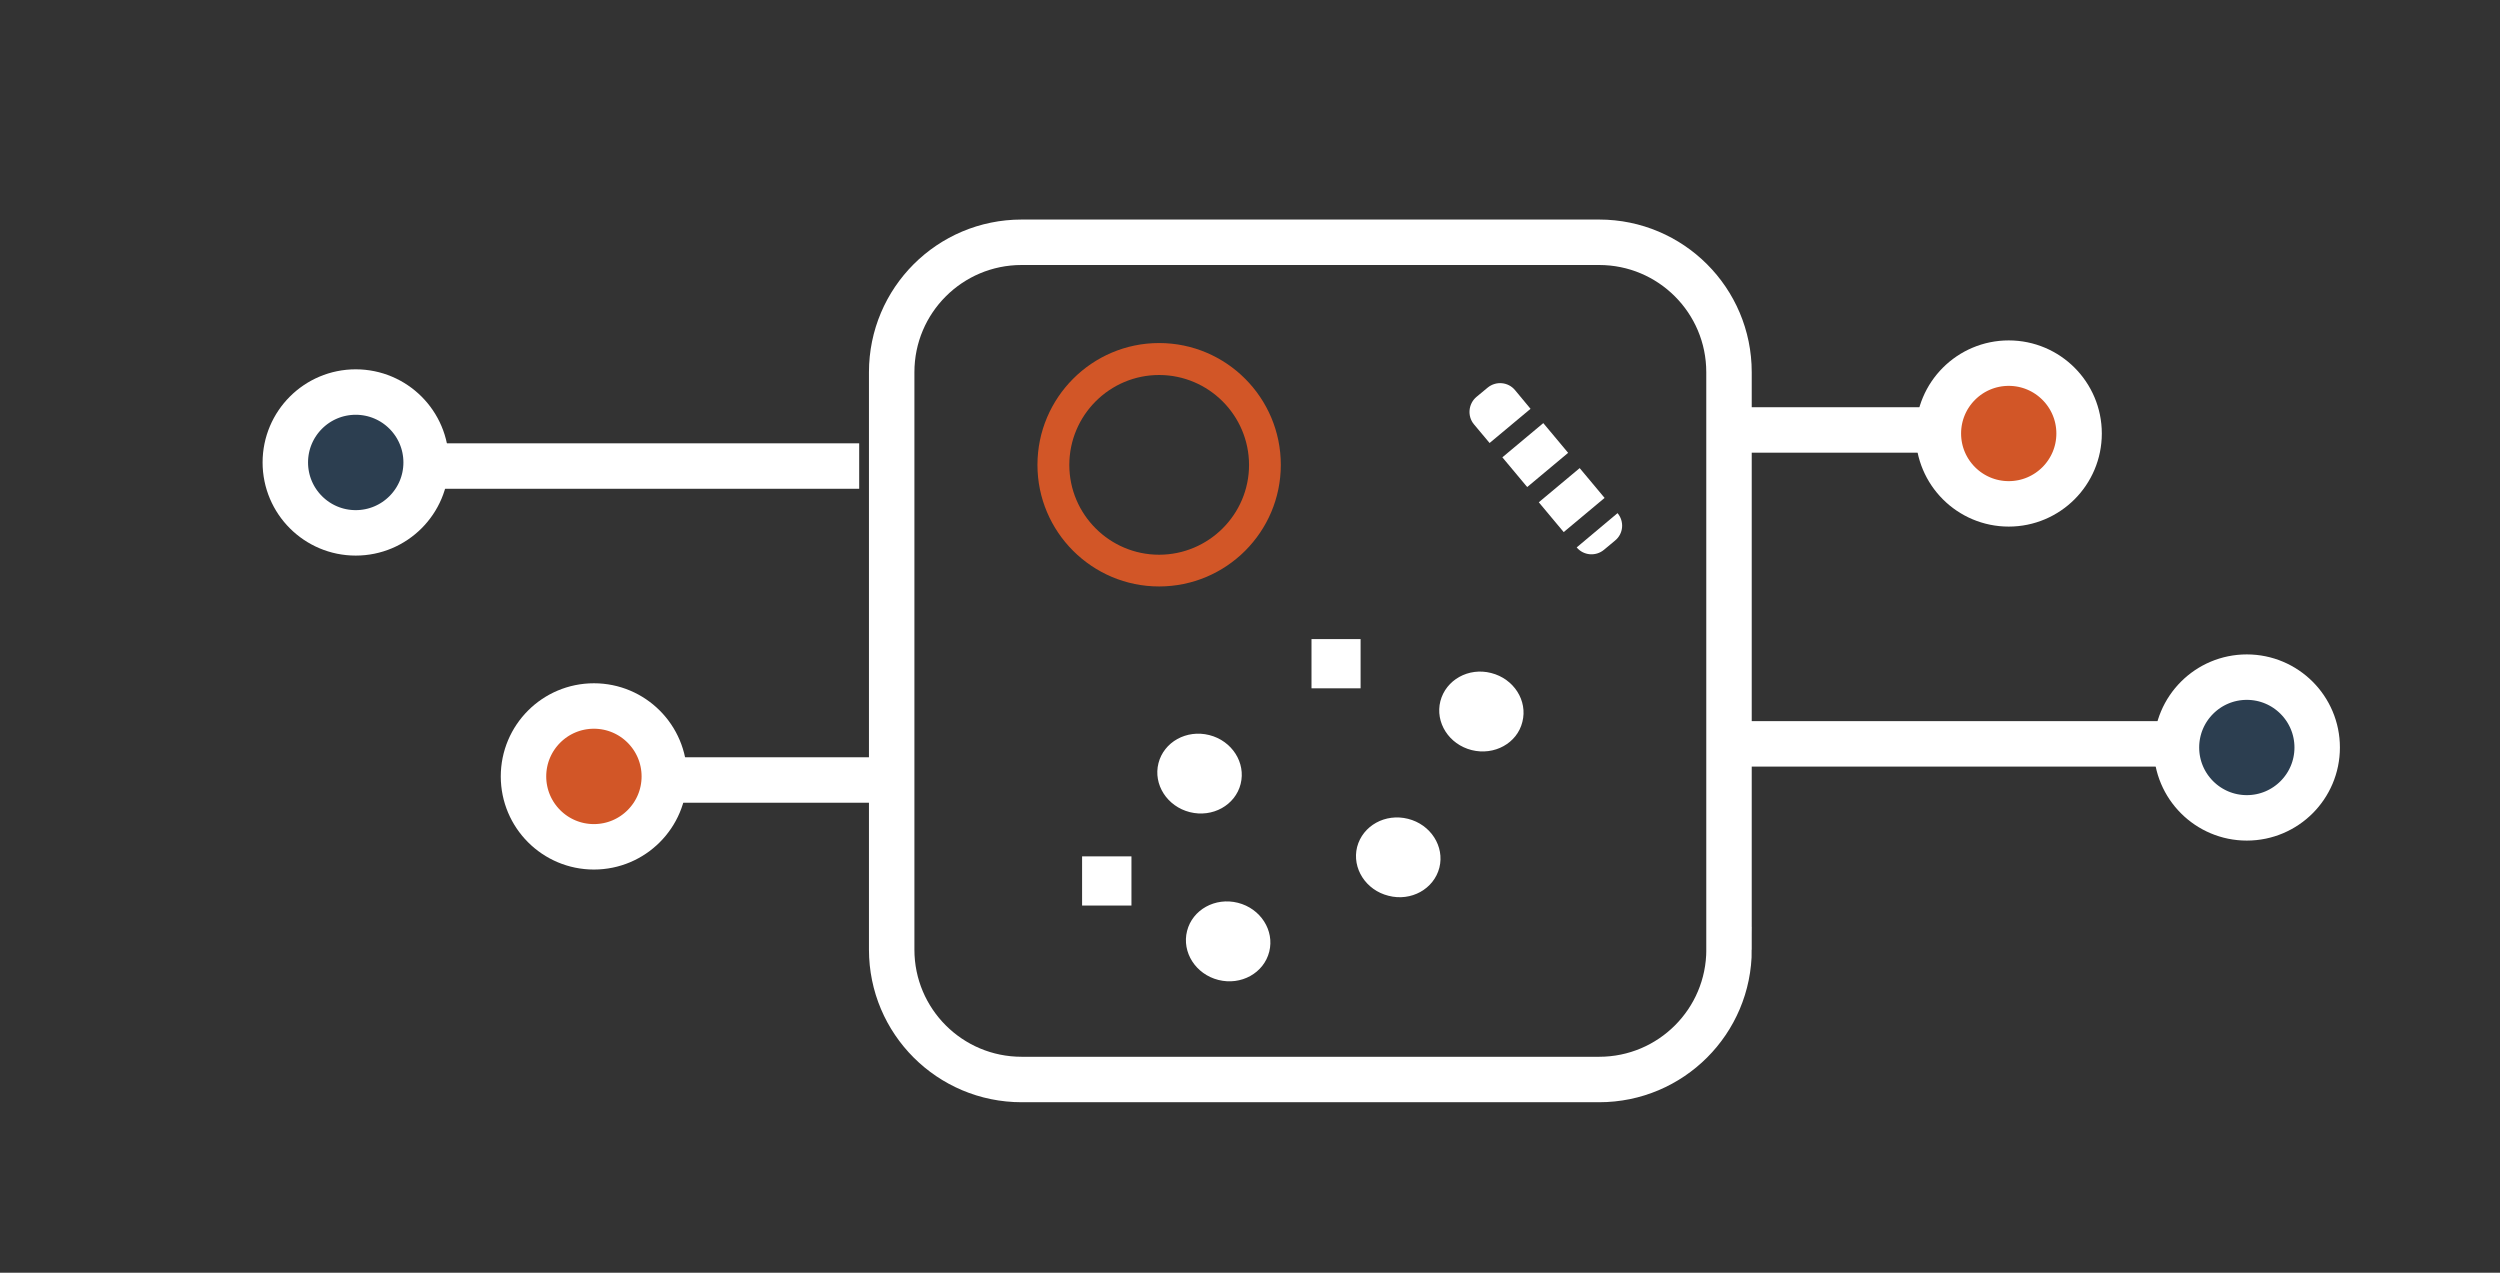 <?xml version="1.0" encoding="utf-8"?>
<!-- Generator: Adobe Illustrator 15.0.2, SVG Export Plug-In  -->
<!DOCTYPE svg PUBLIC "-//W3C//DTD SVG 1.1//EN" "http://www.w3.org/Graphics/SVG/1.1/DTD/svg11.dtd">
<svg version="1.1"
	 xmlns="http://www.w3.org/2000/svg" xmlns:xlink="http://www.w3.org/1999/xlink" xmlns:a="http://ns.adobe.com/AdobeSVGViewerExtensions/3.0/"
	 x="0px" y="0px" width="55px" height="28px" viewBox="-5.777 -4.83 55 28"
	 overflow="visible" enable-background="new -5.777 -4.83 55 28" xml:space="preserve">
<rect x="-5.777" y="-4.83" width="55" height="28" fill="#333333" stroke="none"/>
<defs>
</defs>
<path fill="none" stroke="#FFFFFF" stroke-miterlimit="10" d="M32.262,16.062c0,1.578-1.279,2.857-2.857,2.857H16.699
	c-1.58,0-2.859-1.279-2.859-2.857V3.358c0-1.579,1.279-2.858,2.859-2.858h12.705c1.578,0,2.857,1.279,2.857,2.858V16.062z"/>
<ellipse transform="matrix(0.97 0.245 -0.245 0.97 3.618 -4.68)" fill="#FFFFFF" cx="20.599" cy="12.188" rx="0.932" ry="0.874"/>
<ellipse transform="matrix(0.97 0.245 -0.245 0.97 4.53 -4.715)" fill="#FFFFFF" cx="21.237" cy="15.868" rx="0.932" ry="0.875"/>
<path fill="#FFFFFF" d="M27.715,11.053c-0.115,0.468-0.617,0.744-1.115,0.619c-0.5-0.126-0.807-0.607-0.689-1.076
	c0.121-0.469,0.619-0.748,1.117-0.62C27.527,10.102,27.836,10.584,27.715,11.053z"/>
<path fill="#FFFFFF" d="M25.889,14.26c-0.121,0.468-0.621,0.747-1.119,0.617c-0.498-0.123-0.807-0.605-0.691-1.072
	c0.123-0.472,0.621-0.747,1.121-0.621C25.697,13.309,26.008,13.79,25.889,14.26z"/>
<rect x="18.029" y="14.01" fill="#FFFFFF" width="1.086" height="1.082"/>
<rect x="23.076" y="9.23" fill="#FFFFFF" width="1.08" height="1.083"/>
<path fill="#D25627" d="M19.723,8.072c-1.475,0-2.676-1.2-2.676-2.674c0-1.478,1.201-2.681,2.676-2.681
	c1.479,0,2.678,1.203,2.678,2.681C22.4,6.872,21.201,8.072,19.723,8.072z M19.723,3.42c-1.088,0-1.975,0.887-1.975,1.979
	c0,1.088,0.887,1.975,1.975,1.975c1.09,0,1.979-0.887,1.979-1.975C21.701,4.307,20.812,3.42,19.723,3.42z"/>
<rect x="28.387" y="5.592" transform="matrix(0.641 0.767 -0.767 0.641 15.069 -19.889)" fill="#FFFFFF" width="0.855" height="1.173"/>
<rect x="27.405" y="4.768" transform="matrix(-0.767 0.641 -0.641 -0.767 52.798 -8.777)" fill="#FFFFFF" width="1.174" height="0.853"/>
<path fill="#FFFFFF" d="M29.51,7.266l0.246-0.205c0.184-0.151,0.205-0.421,0.053-0.602L28.91,7.213
	C29.059,7.393,29.33,7.416,29.51,7.266z"/>
<path fill="#FFFFFF" d="M27.895,4.164l-0.342-0.412c-0.15-0.18-0.418-0.205-0.602-0.054l-0.246,0.204
	c-0.18,0.152-0.205,0.424-0.055,0.603l0.344,0.411L27.895,4.164z"/>
<line fill="none" stroke="#FFFFFF" stroke-miterlimit="10" x1="31.943" y1="4.629" x2="37.979" y2="4.629"/>
<circle fill="#D25627" stroke="#FFFFFF" stroke-miterlimit="10" cx="38.415" cy="4.707" r="1.548"/>
<line fill="none" stroke="#FFFFFF" stroke-miterlimit="10" x1="32.578" y1="11.535" x2="43.217" y2="11.535"/>
<circle fill="#2C3E50" stroke="#FFFFFF" stroke-miterlimit="10" cx="43.653" cy="11.615" r="1.548"/>
<line fill="none" stroke="#FFFFFF" stroke-miterlimit="10" x1="13.76" y1="12.33" x2="7.725" y2="12.33"/>
<circle fill="#D25627" stroke="#FFFFFF" stroke-miterlimit="10" cx="7.289" cy="12.251" r="1.549"/>
<line fill="none" stroke="#FFFFFF" stroke-miterlimit="10" x1="13.125" y1="5.423" x2="2.486" y2="5.423"/>
<circle fill="#2C3E50" stroke="#FFFFFF" stroke-miterlimit="10" cx="2.049" cy="5.344" r="1.549"/>
</svg>
